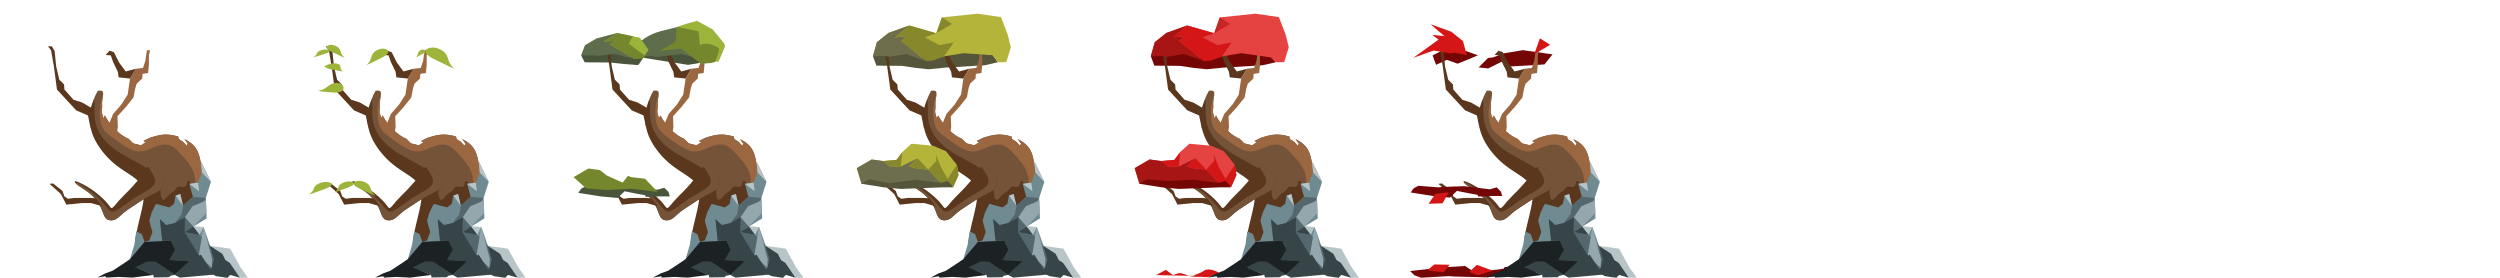 <svg xmlns="http://www.w3.org/2000/svg" width="2250" height="250" viewBox="0 0 2250 250"><path d="M89.768 81.518c-.554.013-1.143.072-1.732.131-1.179 2.122-2.358 4.243-3.418 7.19-1.061 2.946-2.004 6.718-2.122 11.963-.117 5.244.589 11.963 4.243 19.564 3.654 7.602 10.253 16.085 18.03 22.508 7.78 6.423 16.736 10.784 21.567 15.734 4.832 4.95 5.54 10.488 4.243 18.856-1.297 8.367-4.597 19.562-6.247 28.52-1.65 8.956-1.648 15.674 4.186 18.443 5.834 2.769 17.5 1.59 24.807-3.889 7.306-5.48 10.25-15.26 14.847-23.04 4.597-7.778 10.844-13.552 13.26-21.86 2.416-8.308 1.002-19.15-.412-27.46-1.414-8.308-2.828-14.083-8.484-18.857-1.809-1.526-4.055-2.947-6.555-4.166l3.017 4.225-1.06 1.767-3.182-3.535-3.888-2.474-.397-2.182c-3.982-1.273-8.244-1.988-12.273-1.826-4.817.194-9.288 1.625-13.518 2.959l-5.633 2.816 2.121 1.06-4.242 2.829-7.072-1.768-4.09-4.09c-3.694-1.477-7.2-3.933-10.521-6.988-4.36-4.01-8.392-9.05-10.842-14.027l-1.416 2.478-1.414-5.658.414-4.773c-.544-5.294.983-9.762.883-12.078-.088-2.034-1.437-2.41-3.1-2.372z" fill="#755339"/><path d="M84.671 89.351a37.044 37.044 0 00-1.76 4.088c-1.06 2.947-2.003 6.718-2.12 11.963-.118 5.245.588 11.963 4.242 19.565 3.654 7.601 10.252 16.085 18.03 22.507 7.78 6.423 16.736 10.785 21.567 15.735 4.832 4.95 5.54 10.488 4.243 18.855-1.297 8.367-4.597 19.563-6.247 28.52-1.009 5.48-1.392 10.115-.209 13.527 2.6.414 5.264.55 7.989.379 11.536-.728 24.075-6.685 32.293-15.193 1.214-2.465 2.42-4.918 3.767-7.198 1.654-2.798 3.505-5.323 5.33-7.814 2.564-7.446 3.01-14.939 2.51-20.293-.766-8.19-3.713-11.372-5.01-11.195-1.296.176-.942 3.712-2.297 4.89-1.354 1.178-4.42-.002-6.248.352-1.827.353-2.416 2.24-3.535 3.418-1.119 1.178-2.769 1.649-4.478 3.24-1.71 1.591-3.477 4.303-4.95 4.951-1.472.649-2.65-.765-3.064-4.36-.413-3.594-.06-9.37-2.828-14.32-2.769-4.95-8.661-9.074-15.732-13.14-7.072-4.066-15.32-8.073-21.979-12.787-6.659-4.714-11.726-10.135-14.791-15.674-3.065-5.54-4.126-11.195-4.303-16.734-.135-4.24.238-8.415-.42-13.282z" fill="#5a371d"/><path d="M92.842 84.69c-3.45 9.383-3.643 19.523-1.984 25.989 1.774 6.916 5.664 9.627 9.789 12.632 4.125 3.006 8.485 6.304 12.846 8.897 4.36 2.592 8.72 4.48 13.375 4.066 4.654-.413 9.605-3.124 14.142-4.715 4.538-1.59 8.663-2.062 12.375-.529 3.713 1.533 7.012 5.07 10.076 8.428 3.064 3.359 5.892 6.54 8.19 10.31 2.298 3.772 4.065 8.133 4.064 13.377 0 5.245-1.767 11.372-.47 17.854a21.059 21.059 0 001.355 4.318c2.024-3 3.792-6.102 4.832-9.68 2.416-8.307 1.002-19.15-.412-27.458-1.414-8.309-2.828-14.084-8.484-18.858-1.809-1.526-4.055-2.947-6.555-4.166l3.017 4.225-1.06 1.767-3.182-3.535-3.888-2.474-.397-2.182c-3.982-1.273-8.244-1.988-12.273-1.826-4.817.194-9.288 1.625-13.518 2.959l-5.633 2.816 2.121 1.06-4.242 2.829-7.072-1.768-4.09-4.09c-3.694-1.477-7.2-3.933-10.521-6.988-4.36-4.01-8.392-9.05-10.842-14.027l-1.416 2.478-1.414-5.658.414-4.773c-.487-4.746.68-8.815.857-11.278z" fill="#9a6741"/><path d="M339.768 81.518c-.554.013-1.143.072-1.732.131-1.178 2.122-2.357 4.243-3.418 7.19-1.06 2.946-2.003 6.718-2.121 11.963-.118 5.244.588 11.963 4.242 19.564 3.654 7.602 10.253 16.085 18.031 22.508 7.779 6.423 16.735 10.784 21.567 15.734 4.831 4.95 5.539 10.488 4.242 18.856-1.297 8.367-4.596 19.562-6.246 28.52-1.65 8.956-1.649 15.674 4.185 18.443 5.835 2.769 17.501 1.59 24.807-3.889 7.306-5.48 10.251-15.26 14.848-23.04 4.596-7.778 10.843-13.552 13.26-21.86 2.416-8.308 1.002-19.15-.413-27.46-1.414-8.308-2.827-14.083-8.484-18.857-1.808-1.526-4.054-2.947-6.555-4.166L419 129.38l-1.06 1.767-3.182-3.535-3.889-2.474-.396-2.182c-3.983-1.273-8.245-1.988-12.274-1.826-4.817.194-9.287 1.625-13.517 2.959l-5.633 2.816 2.12 1.06-4.241 2.829-7.073-1.768-4.09-4.09c-3.694-1.477-7.2-3.933-10.52-6.988-4.36-4.01-8.393-9.05-10.843-14.027l-1.416 2.478-1.414-5.658.414-4.773c-.543-5.294.983-9.762.883-12.078-.088-2.034-1.437-2.41-3.1-2.372z" fill="#755339"/><path d="M334.672 89.351a37.045 37.045 0 00-1.76 4.088c-1.06 2.947-2.003 6.718-2.121 11.963-.118 5.245.588 11.963 4.242 19.565 3.654 7.601 10.253 16.085 18.031 22.507 7.779 6.423 16.735 10.785 21.567 15.735 4.831 4.95 5.539 10.488 4.242 18.855-1.297 8.367-4.596 19.563-6.246 28.52-1.01 5.48-1.393 10.115-.21 13.527 2.6.414 5.264.55 7.99.379 11.536-.728 24.074-6.685 32.292-15.193 1.215-2.465 2.42-4.918 3.768-7.198 1.654-2.798 3.504-5.323 5.33-7.814 2.564-7.446 3.01-14.939 2.51-20.293-.766-8.19-3.713-11.372-5.01-11.195-1.297.176-.942 3.712-2.297 4.89-1.355 1.178-4.42-.002-6.248.352-1.828.353-2.416 2.24-3.535 3.418-1.12 1.178-2.77 1.649-4.479 3.24-1.709 1.591-3.476 4.303-4.949 4.951-1.473.649-2.651-.765-3.064-4.36-.413-3.594-.06-9.37-2.829-14.32-2.768-4.95-8.66-9.074-15.732-13.14-7.071-4.066-15.32-8.073-21.978-12.787-6.66-4.714-11.727-10.135-14.792-15.674-3.064-5.54-4.125-11.195-4.302-16.734-.136-4.24.238-8.415-.42-13.282z" fill="#5a371d"/><path d="M342.843 84.69c-3.45 9.383-3.643 19.523-1.985 25.989 1.774 6.916 5.665 9.627 9.79 12.632 4.124 3.006 8.484 6.304 12.845 8.897 4.36 2.592 8.72 4.48 13.375 4.066 4.655-.413 9.605-3.124 14.143-4.715 4.537-1.59 8.662-2.062 12.375-.529 3.712 1.533 7.012 5.07 10.076 8.428 3.064 3.359 5.891 6.54 8.19 10.31 2.297 3.772 4.064 8.133 4.064 13.377 0 5.245-1.768 11.372-.471 17.854a21.059 21.059 0 001.356 4.318c2.023-3 3.791-6.102 4.832-9.68 2.416-8.307 1.002-19.15-.413-27.458-1.414-8.309-2.827-14.084-8.484-18.858-1.808-1.526-4.054-2.947-6.555-4.166L419 129.38l-1.06 1.767-3.182-3.535-3.889-2.474-.396-2.182c-3.983-1.273-8.245-1.988-12.274-1.826-4.817.194-9.287 1.625-13.517 2.959l-5.633 2.816 2.12 1.06-4.241 2.829-7.073-1.768-4.09-4.09c-3.694-1.477-7.2-3.933-10.52-6.988-4.36-4.01-8.393-9.05-10.843-14.027l-1.416 2.478-1.414-5.658.414-4.773c-.487-4.746.681-8.815.858-11.278z" fill="#9a6741"/><path d="M589.768 81.518c-.554.013-1.143.072-1.732.131-1.179 2.122-2.357 4.243-3.418 7.19-1.06 2.946-2.004 6.718-2.121 11.963-.118 5.244.588 11.963 4.242 19.564 3.654 7.602 10.253 16.085 18.031 22.508 7.779 6.423 16.735 10.784 21.567 15.734 4.831 4.95 5.538 10.488 4.242 18.856-1.297 8.367-4.596 19.562-6.246 28.52-1.65 8.956-1.649 15.674 4.185 18.443 5.834 2.769 17.5 1.59 24.807-3.889 7.306-5.48 10.251-15.26 14.848-23.04 4.596-7.778 10.843-13.552 13.26-21.86 2.416-8.308 1.001-19.15-.413-27.46-1.414-8.308-2.828-14.083-8.484-18.857-1.809-1.526-4.054-2.947-6.555-4.166L669 129.38l-1.06 1.767-3.182-3.535-3.89-2.474-.396-2.182c-3.982-1.273-8.244-1.988-12.273-1.826-4.817.194-9.287 1.625-13.518 2.959l-5.632 2.816 2.12 1.06-4.242 2.829-7.072-1.768-4.09-4.09c-3.694-1.477-7.2-3.933-10.521-6.988-4.36-4.01-8.392-9.05-10.842-14.027l-1.416 2.478-1.414-5.658.414-4.773c-.543-5.294.983-9.762.883-12.078-.088-2.034-1.437-2.41-3.1-2.372z" fill="#755339"/><path d="M584.672 89.351a37.045 37.045 0 00-1.76 4.088c-1.06 2.947-2.004 6.718-2.121 11.963-.118 5.245.588 11.963 4.242 19.565 3.654 7.601 10.253 16.085 18.031 22.507 7.779 6.423 16.735 10.785 21.567 15.735 4.831 4.95 5.538 10.488 4.242 18.855-1.297 8.367-4.596 19.563-6.246 28.52-1.01 5.48-1.393 10.115-.21 13.527 2.6.414 5.264.55 7.989.379 11.537-.728 24.075-6.685 32.293-15.193 1.215-2.465 2.42-4.918 3.768-7.198 1.653-2.798 3.504-5.323 5.33-7.814 2.564-7.446 3.01-14.939 2.51-20.293-.766-8.19-3.714-11.372-5.01-11.195-1.297.176-.943 3.712-2.297 4.89-1.355 1.178-4.42-.002-6.248.352-1.828.353-2.416 2.24-3.535 3.418-1.12 1.178-2.77 1.649-4.479 3.24-1.71 1.591-3.477 4.303-4.95 4.951-1.472.649-2.65-.765-3.064-4.36-.413-3.594-.059-9.37-2.828-14.32-2.769-4.95-8.661-9.074-15.732-13.14-7.071-4.066-15.32-8.073-21.979-12.787-6.659-4.714-11.726-10.135-14.79-15.674-3.065-5.54-4.127-11.195-4.303-16.734-.136-4.24.238-8.415-.42-13.282z" fill="#5a371d"/><path d="M592.842 84.69c-3.45 9.383-3.642 19.523-1.984 25.989 1.774 6.916 5.664 9.627 9.79 12.632 4.124 3.006 8.484 6.304 12.845 8.897 4.36 2.592 8.72 4.48 13.375 4.066 4.655-.413 9.605-3.124 14.142-4.715 4.538-1.59 8.663-2.062 12.375-.529 3.713 1.533 7.012 5.07 10.077 8.428 3.064 3.359 5.891 6.54 8.19 10.31 2.297 3.772 4.064 8.133 4.064 13.377 0 5.245-1.768 11.372-.471 17.854a21.059 21.059 0 001.355 4.318c2.024-3 3.792-6.102 4.832-9.68 2.417-8.307 1.002-19.15-.412-27.458-1.414-8.309-2.828-14.084-8.484-18.858-1.809-1.526-4.054-2.947-6.555-4.166L669 129.38l-1.06 1.767-3.182-3.535-3.89-2.474-.396-2.182c-3.982-1.273-8.244-1.988-12.273-1.826-4.817.194-9.287 1.625-13.518 2.959l-5.632 2.816 2.12 1.06-4.242 2.829-7.072-1.768-4.09-4.09c-3.694-1.477-7.2-3.933-10.521-6.988-4.36-4.01-8.392-9.05-10.842-14.027l-1.416 2.478-1.414-5.658.414-4.773c-.487-4.746.68-8.815.857-11.278z" fill="#9a6741"/><path d="M839.768 81.518c-.554.013-1.143.072-1.732.131-1.179 2.122-2.357 4.243-3.418 7.19-1.06 2.946-2.004 6.718-2.121 11.963-.118 5.244.588 11.963 4.242 19.564 3.654 7.602 10.253 16.085 18.031 22.508 7.779 6.423 16.735 10.784 21.567 15.734 4.831 4.95 5.538 10.488 4.242 18.856-1.297 8.367-4.596 19.562-6.246 28.52-1.65 8.956-1.649 15.674 4.185 18.443 5.834 2.769 17.5 1.59 24.807-3.889 7.306-5.48 10.251-15.26 14.848-23.04 4.596-7.778 10.843-13.552 13.26-21.86 2.416-8.308 1.001-19.15-.413-27.46-1.414-8.308-2.828-14.083-8.484-18.857-1.809-1.526-4.054-2.947-6.555-4.166L919 129.38l-1.06 1.767-3.182-3.535-3.89-2.474-.396-2.182c-3.982-1.273-8.244-1.988-12.273-1.826-4.817.194-9.287 1.625-13.518 2.959l-5.632 2.816 2.12 1.06-4.242 2.829-7.072-1.768-4.09-4.09c-3.694-1.477-7.2-3.933-10.521-6.988-4.36-4.01-8.392-9.05-10.842-14.027l-1.416 2.478-1.414-5.658.414-4.773c-.543-5.294.983-9.762.883-12.078-.088-2.034-1.437-2.41-3.1-2.372z" fill="#755339"/><path d="M834.672 89.351a37.045 37.045 0 00-1.76 4.088c-1.06 2.947-2.004 6.718-2.121 11.963-.118 5.245.588 11.963 4.242 19.565 3.654 7.601 10.253 16.085 18.031 22.507 7.779 6.423 16.735 10.785 21.567 15.735 4.831 4.95 5.538 10.488 4.242 18.855-1.297 8.367-4.596 19.563-6.246 28.52-1.01 5.48-1.393 10.115-.21 13.527 2.6.414 5.264.55 7.989.379 11.537-.728 24.075-6.685 32.293-15.193 1.215-2.465 2.42-4.918 3.768-7.198 1.653-2.798 3.504-5.323 5.33-7.814 2.564-7.446 3.01-14.939 2.51-20.293-.766-8.19-3.714-11.372-5.01-11.195-1.297.176-.943 3.712-2.297 4.89-1.355 1.178-4.42-.002-6.248.352-1.828.353-2.416 2.24-3.535 3.418-1.12 1.178-2.77 1.649-4.479 3.24-1.71 1.591-3.477 4.303-4.95 4.951-1.472.649-2.65-.765-3.064-4.36-.413-3.594-.059-9.37-2.828-14.32-2.769-4.95-8.661-9.074-15.732-13.14-7.071-4.066-15.32-8.073-21.979-12.787-6.659-4.714-11.726-10.135-14.79-15.674-3.065-5.54-4.127-11.195-4.303-16.734-.136-4.24.238-8.415-.42-13.282z" fill="#5a371d"/><path d="M842.842 84.69c-3.45 9.383-3.642 19.523-1.984 25.989 1.774 6.916 5.664 9.627 9.79 12.632 4.124 3.006 8.484 6.304 12.845 8.897 4.36 2.592 8.72 4.48 13.375 4.066 4.655-.413 9.605-3.124 14.142-4.715 4.538-1.59 8.663-2.062 12.375-.529 3.713 1.533 7.012 5.07 10.077 8.428 3.064 3.359 5.891 6.54 8.19 10.31 2.297 3.772 4.064 8.133 4.064 13.377 0 5.245-1.768 11.372-.471 17.854a21.059 21.059 0 001.355 4.318c2.024-3 3.792-6.102 4.832-9.68 2.417-8.307 1.002-19.15-.412-27.458-1.414-8.309-2.828-14.084-8.484-18.858-1.809-1.526-4.054-2.947-6.555-4.166L919 129.38l-1.06 1.767-3.182-3.535-3.89-2.474-.396-2.182c-3.982-1.273-8.244-1.988-12.273-1.826-4.817.194-9.287 1.625-13.518 2.959l-5.632 2.816 2.12 1.06-4.242 2.829-7.072-1.768-4.09-4.09c-3.694-1.477-7.2-3.933-10.521-6.988-4.36-4.01-8.392-9.05-10.842-14.027l-1.416 2.478-1.414-5.658.414-4.773c-.487-4.746.68-8.815.857-11.278z" fill="#9a6741"/><path d="M1089.768 81.518c-.554.013-1.143.072-1.732.131-1.179 2.122-2.358 4.243-3.418 7.19-1.06 2.946-2.003 6.718-2.121 11.963-.118 5.244.588 11.963 4.242 19.564 3.654 7.602 10.253 16.085 18.031 22.508 7.779 6.423 16.735 10.784 21.567 15.734 4.831 4.95 5.538 10.488 4.242 18.856-1.297 8.367-4.597 19.562-6.246 28.52-1.65 8.956-1.649 15.674 4.185 18.443 5.834 2.769 17.5 1.59 24.807-3.889 7.306-5.48 10.251-15.26 14.848-23.04 4.596-7.778 10.843-13.552 13.26-21.86 2.415-8.308 1.001-19.15-.413-27.46-1.414-8.308-2.828-14.083-8.484-18.857-1.809-1.526-4.054-2.947-6.555-4.166l3.018 4.225-1.06 1.767-3.183-3.535-3.888-2.474-.397-2.182c-3.982-1.273-8.244-1.988-12.273-1.826-4.817.194-9.287 1.625-13.518 2.959l-5.632 2.816 2.12 1.06-4.242 2.829-7.072-1.768-4.09-4.09c-3.694-1.477-7.2-3.933-10.521-6.988-4.36-4.01-8.392-9.05-10.842-14.027l-1.416 2.478-1.414-5.658.414-4.773c-.543-5.294.983-9.762.883-12.078-.088-2.034-1.437-2.41-3.1-2.372z" fill="#755339"/><path d="M1084.672 89.351a37.045 37.045 0 00-1.76 4.088c-1.06 2.947-2.004 6.718-2.121 11.963-.118 5.245.588 11.963 4.242 19.565 3.654 7.601 10.253 16.085 18.031 22.507 7.779 6.423 16.735 10.785 21.567 15.735 4.831 4.95 5.538 10.488 4.242 18.855-1.297 8.367-4.597 19.563-6.246 28.52-1.01 5.48-1.393 10.115-.21 13.527 2.6.414 5.264.55 7.989.379 11.537-.728 24.075-6.685 32.293-15.193 1.215-2.465 2.42-4.918 3.767-7.198 1.654-2.798 3.505-5.323 5.33-7.814 2.565-7.446 3.01-14.939 2.51-20.293-.765-8.19-3.713-11.372-5.01-11.195-1.296.176-.942 3.712-2.296 4.89-1.355 1.178-4.42-.002-6.248.352-1.828.353-2.416 2.24-3.536 3.418-1.119 1.178-2.769 1.649-4.478 3.24-1.71 1.591-3.477 4.303-4.95 4.951-1.472.649-2.65-.765-3.064-4.36-.413-3.594-.059-9.37-2.828-14.32-2.769-4.95-8.661-9.074-15.732-13.14-7.071-4.066-15.32-8.073-21.979-12.787-6.659-4.714-11.726-10.135-14.79-15.674-3.065-5.54-4.127-11.195-4.304-16.734-.135-4.24.239-8.415-.42-13.282z" fill="#5a371d"/><path d="M1092.842 84.69c-3.45 9.383-3.643 19.523-1.984 25.989 1.774 6.916 5.664 9.627 9.79 12.632 4.124 3.006 8.484 6.304 12.845 8.897 4.36 2.592 8.72 4.48 13.375 4.066 4.655-.413 9.605-3.124 14.142-4.715 4.538-1.59 8.663-2.062 12.375-.529 3.713 1.533 7.012 5.07 10.077 8.428 3.064 3.359 5.891 6.54 8.19 10.31 2.297 3.772 4.064 8.133 4.063 13.377 0 5.245-1.767 11.372-.47 17.854a21.054 21.054 0 001.355 4.318c2.024-3 3.792-6.102 4.832-9.68 2.416-8.307 1.002-19.15-.412-27.458-1.414-8.309-2.828-14.084-8.484-18.858-1.809-1.526-4.054-2.947-6.555-4.166l3.018 4.225-1.06 1.767-3.183-3.535-3.888-2.474-.397-2.182c-3.982-1.273-8.244-1.988-12.273-1.826-4.817.194-9.287 1.625-13.518 2.959l-5.633 2.816 2.122 1.06-4.243 2.829-7.072-1.768-4.09-4.09c-3.694-1.477-7.2-3.933-10.521-6.988-4.36-4.01-8.392-9.05-10.842-14.027l-1.416 2.478-1.414-5.658.414-4.773c-.487-4.746.68-8.815.857-11.278z" fill="#9a6741"/><path d="M1339.768 81.518c-.554.013-1.143.072-1.732.131-1.179 2.122-2.358 4.243-3.418 7.19-1.06 2.946-2.003 6.718-2.121 11.963-.118 5.244.588 11.963 4.242 19.564 3.654 7.602 10.253 16.085 18.031 22.508 7.779 6.423 16.735 10.784 21.567 15.734 4.831 4.95 5.538 10.488 4.242 18.856-1.297 8.367-4.597 19.562-6.246 28.52-1.65 8.956-1.649 15.674 4.185 18.443 5.834 2.769 17.5 1.59 24.807-3.889 7.306-5.48 10.251-15.26 14.848-23.04 4.596-7.778 10.843-13.552 13.26-21.86 2.415-8.308 1.001-19.15-.413-27.46-1.414-8.308-2.828-14.083-8.484-18.857-1.809-1.526-4.054-2.947-6.555-4.166l3.018 4.225-1.06 1.767-3.183-3.535-3.888-2.474-.397-2.182c-3.982-1.273-8.244-1.988-12.273-1.826-4.817.194-9.287 1.625-13.518 2.959l-5.632 2.816 2.12 1.06-4.242 2.829-7.072-1.768-4.09-4.09c-3.694-1.477-7.2-3.933-10.521-6.988-4.36-4.01-8.392-9.05-10.842-14.027l-1.416 2.478-1.414-5.658.414-4.773c-.543-5.294.983-9.762.883-12.078-.088-2.034-1.437-2.41-3.1-2.372z" fill="#755339"/><path d="M1334.672 89.351a37.045 37.045 0 00-1.76 4.088c-1.06 2.947-2.004 6.718-2.121 11.963-.118 5.245.588 11.963 4.242 19.565 3.654 7.601 10.253 16.085 18.031 22.507 7.779 6.423 16.735 10.785 21.567 15.735 4.831 4.95 5.538 10.488 4.242 18.855-1.297 8.367-4.597 19.563-6.246 28.52-1.01 5.48-1.393 10.115-.21 13.527 2.6.414 5.264.55 7.989.379 11.537-.728 24.075-6.685 32.293-15.193 1.215-2.465 2.42-4.918 3.767-7.198 1.654-2.798 3.505-5.323 5.33-7.814 2.565-7.446 3.01-14.939 2.51-20.293-.765-8.19-3.713-11.372-5.01-11.195-1.296.176-.942 3.712-2.296 4.89-1.355 1.178-4.42-.002-6.248.352-1.828.353-2.416 2.24-3.536 3.418-1.119 1.178-2.769 1.649-4.478 3.24-1.71 1.591-3.477 4.303-4.95 4.951-1.472.649-2.65-.765-3.064-4.36-.413-3.594-.059-9.37-2.828-14.32-2.769-4.95-8.661-9.074-15.732-13.14-7.071-4.066-15.32-8.073-21.979-12.787-6.659-4.714-11.726-10.135-14.79-15.674-3.065-5.54-4.127-11.195-4.304-16.734-.135-4.24.239-8.415-.42-13.282z" fill="#5a371d"/><path d="M1342.842 84.69c-3.45 9.383-3.643 19.523-1.984 25.989 1.774 6.916 5.664 9.627 9.79 12.632 4.124 3.006 8.484 6.304 12.845 8.897 4.36 2.592 8.72 4.48 13.375 4.066 4.655-.413 9.605-3.124 14.142-4.715 4.538-1.59 8.663-2.062 12.375-.529 3.713 1.533 7.012 5.07 10.077 8.428 3.064 3.359 5.891 6.54 8.19 10.31 2.297 3.772 4.064 8.133 4.063 13.377 0 5.245-1.767 11.372-.47 17.854a21.054 21.054 0 001.355 4.318c2.024-3 3.792-6.102 4.832-9.68 2.416-8.307 1.002-19.15-.412-27.458-1.414-8.309-2.828-14.084-8.484-18.858-1.809-1.526-4.054-2.947-6.555-4.166l3.018 4.225-1.06 1.767-3.183-3.535-3.888-2.474-.397-2.182c-3.982-1.273-8.244-1.988-12.273-1.826-4.817.194-9.287 1.625-13.518 2.959l-5.633 2.816 2.122 1.06-4.243 2.829-7.072-1.768-4.09-4.09c-3.694-1.477-7.2-3.933-10.521-6.988-4.36-4.01-8.392-9.05-10.842-14.027l-1.416 2.478-1.414-5.658.414-4.773c-.487-4.746.68-8.815.857-11.278z" fill="#9a6741"/><g><path d="M128.715 156.008c-1.381 2.585-3.427 4.906-5.525 7.333-2.097 2.427-4.246 4.96-7.11 7.914-2.865 2.954-6.446 6.33-9.208 9.443-2.763 3.113-4.707 5.962-5.985 6.437-1.279.475-1.893-1.424-4.655-4.642-2.762-3.219-7.673-7.756-13.146-11.554-5.474-3.799-11.51-6.859-14.17-7.65-2.66-.791-1.945.686-.358 2.163 1.586 1.477 4.041 2.954 6.599 4.643 2.558 1.688 5.218 3.587 7.622 5.856 2.404 2.269 4.552 4.906 6.138 7.439 1.586 2.532 2.609 4.959 3.53 7.439.92 2.48 1.739 5.012 3.632 6.383 1.893 1.37 4.86 1.582 7.52.369 2.659-1.214 5.012-3.852 7.723-6.12 2.712-2.27 5.781-4.168 9.618-6.7 3.836-2.533 8.44-5.698 13.351-8.284 4.911-2.585 10.129-4.59 12.329-8.018 2.199-3.429 1.38-8.282-1.637-11.976-3.018-3.693-8.236-6.225-11.203-6.067-2.968.158-3.684 3.007-5.065 5.592z" fill="#5a371d"/><path d="M133.853 150.304c-.127.007-.245.025-.363.041 1.767 2.777 4.22 6.174 5.412 9.152 1.296 3.241 1.06 5.95-1.827 8.66s-8.427 5.421-13.376 8.426c-4.95 3.006-9.31 6.306-12.905 8.899-3.594 2.593-6.422 4.477-8.543 4.89-2.12.413-3.535-.647-5.892-3.298-2.357-2.652-5.657-6.894-9.428-10.43-3.771-3.536-8.014-6.365-11.785-8.899-3.167-2.127-5.995-4.036-7.416-3.376.24.307.542.637.9.97 1.586 1.477 4.042 2.955 6.6 4.643 2.558 1.688 5.219 3.587 7.623 5.855 2.404 2.269 4.55 4.907 6.137 7.44 1.585 2.532 2.608 4.96 3.529 7.44.92 2.479 1.74 5.01 3.633 6.382 1.893 1.371 4.86 1.583 7.52.37 2.659-1.214 5.012-3.853 7.724-6.122 2.711-2.269 5.78-4.167 9.617-6.7 3.837-2.532 8.44-5.697 13.352-8.282 4.91-2.586 10.128-4.591 12.328-8.02 2.2-3.429 1.38-8.281-1.637-11.975-3.018-3.693-8.236-6.224-11.203-6.066z" fill="#755339"/><path d="M91.924 185.595l-9.9-2.829h-8.131l-14.142 1.415-4.95-9.546-10.253-9.193 3.182-.353 8.485 6.717 1.768 4.95 3.182 2.121 5.657-.707h15.202l4.597.354zM81.67 115.945l-2.474-12.021-10.607-4.596-17.324-18.739-2.828-21.213-2.475-14.142-2.828-3.536h3.535l2.475 4.243 1.414 13.789 2.829 12.02 4.242 4.243.354 4.596 8.131 9.193 7.779 2.475 8.485 4.95z" fill="#5a371d"/><path d="M97.58 112.763l4.243-10.253 7.425-8.486 5.657-8.838 2.121-14.496 5.303-8.839 6.364-.707 2.122-6.364 1.414-9.546h2.828l-1.06 4.596v8.839l-.707 7.071-4.95.707-.354 4.243-4.95 4.596-1.414 4.596-1.414 7.778-7.07 8.84-7.426 8.131.354 9.546-1.06 7.071-7.425-6.364v.354z" fill="#9a6741"/><path d="M117.026 70.69l5.303-8.839-9.192 2.475-6.01-8.132-4.597-9.192-3.889-1.414-3.535 3.889 4.596.353 2.121 6.01 4.243 8.84.707 4.95zM378.715 156.008c-1.38 2.585-3.427 4.906-5.524 7.333-2.098 2.427-4.246 4.96-7.11 7.914-2.866 2.954-6.446 6.33-9.209 9.443-2.762 3.113-4.706 5.962-5.985 6.437-1.278.475-1.892-1.424-4.654-4.642-2.762-3.219-7.673-7.756-13.147-11.554-5.473-3.799-11.51-6.859-14.17-7.65-2.66-.791-1.944.686-.358 2.163 1.586 1.477 4.042 2.954 6.6 4.643 2.557 1.688 5.217 3.587 7.621 5.856 2.404 2.269 4.553 4.906 6.139 7.439 1.585 2.532 2.608 4.959 3.529 7.439.92 2.48 1.74 5.012 3.632 6.383 1.893 1.37 4.86 1.582 7.52.369 2.66-1.214 5.012-3.852 7.724-6.12 2.711-2.27 5.78-4.168 9.617-6.7 3.837-2.533 8.44-5.698 13.352-8.284 4.91-2.585 10.128-4.59 12.328-8.018 2.2-3.429 1.381-8.282-1.637-11.976-3.017-3.693-8.235-6.225-11.203-6.067-2.967.158-3.684 3.007-5.065 5.592z" fill="#5a371d"/><path d="M383.853 150.304c-.127.007-.244.025-.363.041 1.767 2.777 4.221 6.174 5.412 9.152 1.296 3.241 1.061 5.95-1.826 8.66s-8.427 5.421-13.377 8.426c-4.95 3.006-9.31 6.306-12.904 8.899-3.595 2.593-6.422 4.477-8.543 4.89-2.121.413-3.536-.647-5.893-3.298-2.357-2.652-5.656-6.894-9.428-10.43-3.77-3.536-8.013-6.365-11.785-8.899-3.166-2.127-5.995-4.036-7.416-3.376.24.307.543.637.9.97 1.587 1.477 4.043 2.955 6.6 4.643 2.558 1.688 5.22 3.587 7.623 5.855 2.405 2.269 4.551 4.907 6.137 7.44 1.586 2.532 2.609 4.96 3.53 7.44.92 2.479 1.74 5.01 3.632 6.382 1.893 1.371 4.86 1.583 7.52.37 2.66-1.214 5.013-3.853 7.724-6.122 2.712-2.269 5.78-4.167 9.617-6.7 3.837-2.532 8.441-5.697 13.352-8.282 4.911-2.586 10.129-4.591 12.328-8.02 2.2-3.429 1.381-8.281-1.637-11.975-3.017-3.693-8.235-6.224-11.203-6.066z" fill="#755339"/><path d="M341.924 185.595l-9.9-2.829h-8.13l-14.143 1.415-4.95-9.546-10.253-9.193 3.182-.353 8.485 6.717 1.768 4.95 3.182 2.121 5.657-.707h15.203l4.596.354zM331.671 115.945l-2.475-12.021-10.606-4.596-17.324-18.739-2.829-21.213-2.475-14.142-2.828-3.536h3.536l2.474 4.243 1.415 13.789 2.828 12.02 4.243 4.243.353 4.596 8.132 9.193 7.778 2.475 8.485 4.95z" fill="#5a371d"/><path d="M347.581 112.763l4.243-10.253 7.424-8.486 5.657-8.838 2.122-14.496 5.303-8.839 6.364-.707 2.121-6.364 1.414-9.546h2.829l-1.06 4.596v8.839l-.708 7.071-4.95.707-.353 4.243-4.95 4.596-1.414 4.596-1.414 7.778-7.071 8.84-7.425 8.131.354 9.546-1.061 7.071-7.425-6.364v.354z" fill="#9a6741"/><path d="M367.027 70.69l5.303-8.839-9.192 2.475-6.01-8.132-4.597-9.192-3.89-1.414-3.535 3.889 4.597.353 2.12 6.01 4.244 8.84.707 4.95zM628.715 156.008c-1.381 2.585-3.427 4.906-5.525 7.333-2.097 2.427-4.245 4.96-7.11 7.914-2.865 2.954-6.446 6.33-9.208 9.443-2.762 3.113-4.706 5.962-5.985 6.437-1.279.475-1.892-1.424-4.655-4.642-2.762-3.219-7.672-7.756-13.146-11.554-5.474-3.799-11.51-6.859-14.17-7.65-2.66-.791-1.944.686-.358 2.163 1.586 1.477 4.041 2.954 6.599 4.643 2.558 1.688 5.218 3.587 7.622 5.856 2.404 2.269 4.553 4.906 6.138 7.439 1.586 2.532 2.609 4.959 3.53 7.439.92 2.48 1.739 5.012 3.632 6.383 1.893 1.37 4.86 1.582 7.52.369 2.66-1.214 5.012-3.852 7.724-6.12 2.711-2.27 5.78-4.168 9.617-6.7 3.837-2.533 8.44-5.698 13.352-8.284 4.91-2.585 10.128-4.59 12.328-8.018 2.2-3.429 1.38-8.282-1.637-11.976-3.018-3.693-8.235-6.225-11.203-6.067-2.968.158-3.684 3.007-5.065 5.592z" fill="#5a371d"/><path d="M633.853 150.304c-.127.007-.244.025-.363.041 1.767 2.777 4.22 6.174 5.412 9.152 1.296 3.241 1.06 5.95-1.826 8.66-2.887 2.71-8.427 5.421-13.377 8.426-4.95 3.006-9.31 6.306-12.905 8.899-3.594 2.593-6.422 4.477-8.542 4.89-2.121.413-3.536-.647-5.893-3.298-2.357-2.652-5.657-6.894-9.428-10.43-3.77-3.536-8.014-6.365-11.785-8.899-3.166-2.127-5.995-4.036-7.416-3.376.24.307.543.637.9.97 1.587 1.477 4.042 2.955 6.6 4.643 2.558 1.688 5.219 3.587 7.623 5.855 2.404 2.269 4.551 4.907 6.137 7.44 1.585 2.532 2.608 4.96 3.53 7.44.92 2.479 1.739 5.01 3.632 6.382 1.893 1.371 4.86 1.583 7.52.37 2.659-1.214 5.013-3.853 7.724-6.122 2.711-2.269 5.78-4.167 9.617-6.7 3.837-2.532 8.44-5.697 13.352-8.282 4.91-2.586 10.128-4.591 12.328-8.02 2.2-3.429 1.381-8.281-1.637-11.975-3.018-3.693-8.235-6.224-11.203-6.066z" fill="#755339"/><path d="M591.924 185.595l-9.9-2.829h-8.131l-14.142 1.415-4.95-9.546-10.253-9.193 3.182-.353 8.485 6.717 1.768 4.95 3.182 2.121 5.657-.707h15.203l4.596.354zM878.715 156.008c-1.381 2.585-3.427 4.906-5.525 7.333-2.097 2.427-4.245 4.96-7.11 7.914-2.865 2.954-6.446 6.33-9.208 9.443-2.762 3.113-4.706 5.962-5.985 6.437-1.279.475-1.892-1.424-4.655-4.642-2.762-3.219-7.672-7.756-13.146-11.554-5.474-3.799-11.51-6.859-14.17-7.65-2.66-.791-1.944.686-.358 2.163 1.586 1.477 4.041 2.954 6.599 4.643 2.558 1.688 5.218 3.587 7.622 5.856 2.404 2.269 4.553 4.906 6.138 7.439 1.586 2.532 2.609 4.959 3.53 7.439.92 2.48 1.739 5.012 3.632 6.383 1.893 1.37 4.86 1.582 7.52.369 2.66-1.214 5.012-3.852 7.724-6.12 2.711-2.27 5.78-4.168 9.617-6.7 3.837-2.533 8.44-5.698 13.352-8.284 4.91-2.585 10.128-4.59 12.328-8.018 2.2-3.429 1.38-8.282-1.637-11.976-3.018-3.693-8.235-6.225-11.203-6.067-2.968.158-3.684 3.007-5.065 5.592z" fill="#5a371d"/><path d="M883.853 150.304c-.127.007-.244.025-.363.041 1.767 2.777 4.22 6.174 5.412 9.152 1.296 3.241 1.06 5.95-1.826 8.66-2.887 2.71-8.427 5.421-13.377 8.426-4.95 3.006-9.31 6.306-12.905 8.899-3.594 2.593-6.422 4.477-8.542 4.89-2.121.413-3.536-.647-5.893-3.298-2.357-2.652-5.657-6.894-9.428-10.43-3.77-3.536-8.014-6.365-11.785-8.899-3.166-2.127-5.995-4.036-7.416-3.376.24.307.543.637.9.97 1.587 1.477 4.042 2.955 6.6 4.643 2.558 1.688 5.219 3.587 7.623 5.855 2.404 2.269 4.551 4.907 6.137 7.44 1.585 2.532 2.608 4.96 3.53 7.44.92 2.479 1.739 5.01 3.632 6.382 1.893 1.371 4.86 1.583 7.52.37 2.659-1.214 5.013-3.853 7.724-6.122 2.711-2.269 5.78-4.167 9.617-6.7 3.837-2.532 8.44-5.697 13.352-8.282 4.91-2.586 10.128-4.591 12.328-8.02 2.2-3.429 1.381-8.281-1.637-11.975-3.018-3.693-8.235-6.224-11.203-6.066z" fill="#755339"/><path d="M841.924 185.595l-9.9-2.829h-8.131l-14.142 1.415-4.95-9.546-10.253-9.193 3.182-.353 8.485 6.717 1.768 4.95 3.182 2.121 5.657-.707h15.203l4.596.354zM1128.715 156.008c-1.381 2.585-3.427 4.906-5.525 7.333-2.097 2.427-4.245 4.96-7.11 7.914-2.865 2.954-6.446 6.33-9.208 9.443-2.763 3.113-4.706 5.962-5.985 6.437-1.279.475-1.892-1.424-4.655-4.642-2.762-3.219-7.672-7.756-13.146-11.554-5.474-3.799-11.51-6.859-14.17-7.65-2.66-.791-1.944.686-.358 2.163 1.586 1.477 4.041 2.954 6.6 4.643 2.557 1.688 5.217 3.587 7.621 5.856 2.404 2.269 4.553 4.906 6.138 7.439 1.586 2.532 2.609 4.959 3.53 7.439.92 2.48 1.739 5.012 3.632 6.383 1.893 1.37 4.86 1.582 7.52.369 2.66-1.214 5.012-3.852 7.724-6.12 2.711-2.27 5.78-4.168 9.617-6.7 3.837-2.533 8.44-5.698 13.352-8.284 4.91-2.585 10.128-4.59 12.328-8.018 2.2-3.429 1.38-8.282-1.637-11.976-3.018-3.693-8.235-6.225-11.203-6.067-2.967.158-3.684 3.007-5.065 5.592z" fill="#5a371d"/><path d="M1133.853 150.304c-.127.007-.244.025-.363.041 1.767 2.777 4.22 6.174 5.412 9.152 1.296 3.241 1.06 5.95-1.826 8.66-2.887 2.71-8.427 5.421-13.377 8.426-4.95 3.006-9.31 6.306-12.904 8.899-3.595 2.593-6.423 4.477-8.543 4.89-2.121.413-3.536-.647-5.893-3.298-2.357-2.652-5.657-6.894-9.428-10.43-3.77-3.536-8.014-6.365-11.785-8.899-3.166-2.127-5.995-4.036-7.416-3.376.24.307.543.637.9.97 1.587 1.477 4.042 2.955 6.6 4.643 2.558 1.688 5.219 3.587 7.623 5.855 2.404 2.269 4.551 4.907 6.137 7.44 1.586 2.532 2.608 4.96 3.53 7.44.92 2.479 1.739 5.01 3.632 6.382 1.893 1.371 4.86 1.583 7.52.37 2.659-1.214 5.013-3.853 7.724-6.122 2.712-2.269 5.78-4.167 9.617-6.7 3.837-2.532 8.44-5.697 13.352-8.282 4.91-2.586 10.128-4.591 12.328-8.02 2.2-3.429 1.381-8.281-1.637-11.975-3.017-3.693-8.235-6.224-11.203-6.066z" fill="#755339"/><path d="M1091.924 185.595l-9.9-2.829h-8.131l-14.142 1.415-4.95-9.546-10.253-9.193 3.182-.353 8.485 6.717 1.768 4.95 3.182 2.121 5.657-.707h15.203l4.596.354zM1378.715 156.008c-1.381 2.585-3.427 4.906-5.525 7.333-2.097 2.427-4.245 4.96-7.11 7.914-2.865 2.954-6.446 6.33-9.208 9.443-2.763 3.113-4.706 5.962-5.985 6.437-1.279.475-1.892-1.424-4.655-4.642-2.762-3.219-7.672-7.756-13.146-11.554-5.474-3.799-11.51-6.859-14.17-7.65-2.66-.791-1.944.686-.358 2.163 1.586 1.477 4.041 2.954 6.6 4.643 2.557 1.688 5.217 3.587 7.621 5.856 2.404 2.269 4.553 4.906 6.138 7.439 1.586 2.532 2.609 4.959 3.53 7.439.92 2.48 1.739 5.012 3.632 6.383 1.893 1.37 4.86 1.582 7.52.369 2.66-1.214 5.012-3.852 7.724-6.12 2.711-2.27 5.78-4.168 9.617-6.7 3.837-2.533 8.44-5.698 13.352-8.284 4.91-2.585 10.128-4.59 12.328-8.018 2.2-3.429 1.38-8.282-1.637-11.976-3.018-3.693-8.235-6.225-11.203-6.067-2.967.158-3.684 3.007-5.065 5.592z" fill="#5a371d"/><path d="M1383.853 150.304c-.127.007-.244.025-.363.041 1.767 2.777 4.22 6.174 5.412 9.152 1.296 3.241 1.06 5.95-1.826 8.66-2.887 2.71-8.427 5.421-13.377 8.426-4.95 3.006-9.31 6.306-12.904 8.899-3.595 2.593-6.423 4.477-8.543 4.89-2.121.413-3.536-.647-5.893-3.298-2.357-2.652-5.657-6.894-9.428-10.43-3.77-3.536-8.014-6.365-11.785-8.899-3.166-2.127-5.995-4.036-7.416-3.376.24.307.543.637.9.97 1.587 1.477 4.042 2.955 6.6 4.643 2.558 1.688 5.219 3.587 7.623 5.855 2.404 2.269 4.551 4.907 6.137 7.44 1.586 2.532 2.608 4.96 3.53 7.44.92 2.479 1.739 5.01 3.632 6.382 1.893 1.371 4.86 1.583 7.52.37 2.659-1.214 5.013-3.853 7.724-6.122 2.712-2.269 5.78-4.167 9.617-6.7 3.837-2.532 8.44-5.697 13.352-8.282 4.91-2.586 10.128-4.591 12.328-8.02 2.2-3.429 1.381-8.281-1.637-11.975-3.017-3.693-8.235-6.224-11.203-6.066z" fill="#755339"/><path d="M1341.924 185.595l-9.9-2.829h-8.131l-14.142 1.415-4.95-9.546-10.253-9.193 3.182-.353 8.485 6.717 1.768 4.95 3.182 2.121 5.657-.707h15.203l4.596.354z" fill="#5a371d"/></g><g><path d="M811.59 59.275l-22.801-.18-3.168-8.514 8.235-4.166 21.536.18 18.368 6.522 6.334-.725 9.502-3.622 17.418-2.899 26.603 3.804 4.434 6.34-11.718 2.717-36.104 2.173-14.568 1.45-11.718-1.268z" fill="#55553b"/><path d="M867.027 70.69l5.303-8.839-9.192 2.475-6.01-8.132-4.597-9.192-3.89-1.414-3.535 3.889 4.597.353 2.12 6.01 4.244 8.84.707 4.95z" fill="#5a371d"/><path d="M847.581 112.763l4.243-10.253 7.424-8.486 5.657-8.838 2.122-14.496 5.303-8.839 6.364-.707 2.121-6.364 1.414-9.546h2.829l-1.06 4.596v8.84l-.708 7.07-4.95.707-.353 4.243-4.95 4.596-1.414 4.596-1.414 7.778-7.071 8.84-7.425 8.131.354 9.546-1.061 7.071-7.425-6.364v.354z" fill="#9a6741"/><path d="M785.621 50.58l3.484-12.537 10.451-8.387 18.686-6.71 24.386 6.99 5.067-14.259 31.987-3.355 21.22 3.076 6.017 15.656 2.85 11.462-4.117 13.42-7.6.079-4.435-6.34-26.603-1.804-17.418 2.899-9.502 1.622-6.334.725-18.368-6.521-21.536-.181z" fill="#b4b43a"/><path d="M856.88 21.548l-14.252 8.388 5.067-14.259z" fill="#87872c"/><path d="M831.671 115.945l-2.475-12.021-10.606-4.596-17.324-18.739-2.829-21.213-2.475-14.142-2.828-3.536h3.536l2.474 4.243 1.415 13.789 2.828 12.02 4.243 4.243.353 4.596 8.132 9.193 7.778 2.475 8.485 4.95z" fill="#5a371d"/><path d="M818.242 22.946l-12.487 10.62 10.96-1.06-5.656 4.243 22.701 18.368-18.368-6.521-15.294 2.527-3.182-.707-11.295.165 3.484-12.538 10.451-8.387z" fill="#6e6e4d"/><path d="M818.242 22.946l24.386 6.99-10.356 3.63 13.081 7.072 13.082-2.475-8.84 12.607-9.5 3.622-6.335.725-22.701-18.368 5.656-4.243-10.96 1.06z" fill="#87872c"/><path d="M1061.713 59.275l-22.802-.18-3.168-8.514 8.235-4.166 21.536.18 18.368 6.522 6.335-.725 9.5-3.622 17.42-2.899 26.602 3.804 4.434 6.34-11.718 2.717-36.104 2.173-14.568 1.45-11.718-1.268z" fill="#750606"/><path d="M1117.027 70.69l5.303-8.839-9.192 2.475-6.01-8.132-4.597-9.192-3.89-1.414-3.535 3.889 4.597.353 2.12 6.01 4.244 8.84.707 4.95z" fill="#5a371d"/><path d="M1097.581 112.763l4.243-10.253 7.425-8.486 5.656-8.838 2.122-14.496 5.303-8.839 6.364-.707 2.121-6.364 1.415-9.546h2.828l-1.06 4.596v8.84l-.708 7.07-4.95.707-.353 4.243-4.95 4.596-1.414 4.596-1.414 7.778-7.071 8.84-7.425 8.131.354 9.546-1.061 7.071-7.425-6.364v.354z" fill="#9a6741"/><path d="M1035.744 50.58l3.483-12.537 10.451-8.387 18.686-6.71 24.386 6.99 5.067-14.259 31.987-3.355 21.22 3.076 6.017 15.656 2.85 11.462-4.117 13.42-7.6.079-4.435-4.34-26.603-3.804-17.418 2.899-9.501 1.622-6.335.725-18.368-6.521-21.536-.181z" fill="#e54242"/><path d="M1107.002 21.548l-14.252 8.388 5.067-14.259z" fill="#c72424"/><path d="M1081.671 115.945l-2.475-12.021-10.606-4.596-17.324-18.739-2.829-21.213-2.475-14.142-2.828-3.536h3.535l2.475 4.243 1.415 13.789 2.828 12.02 4.243 4.243.353 4.596 8.132 9.193 7.778 2.475 8.485 4.95z" fill="#5a371d"/><path d="M1068.364 22.946l-12.487 10.62 10.96-1.06-5.656 4.243 22.701 18.368-18.368-6.521-15.294 2.527-3.182-.707-11.294.165 3.483-12.538 10.452-8.387z" fill="#a81515"/><path d="M1068.364 22.946l24.386 6.99-10.356 3.63 13.081 7.072 13.082-2.475-8.84 12.607-9.5 3.622-6.335.725-22.701-18.368 5.656-4.243-10.96 1.06z" fill="#d51616"/><path d="M1370.691 45.121l-17.418 2.899-9.502 3.623-4.533.52-8.496 8.51 8.596.93 12.7-6.314 1.946 4.861 36.026-2.168 7.285-9.056zm-73.158.543l-8.234 4.166 3.166 8.514 9.724-4.469 9.662 3.436c6.03-2.25 13.286-5.354 18.262-7.543l-11.045-3.922z" fill="#750606"/><path d="M1347.581 112.763l4.243-10.253 7.425-8.486 5.656-8.838 2.122-14.496 5.303-8.839 6.364-.707 2.121-6.364 1.415-9.546h2.828l-1.06 4.596v8.84l-.708 7.07-4.95.707-.353 4.243-4.95 4.596-1.414 4.596-1.414 7.778-7.071 8.84-7.425 8.131.354 9.546-1.061 7.071-7.425-6.364v.354z" fill="#9a6741"/><path d="M1395.102 40.328l-14.251 8.387 5.067-14.258z" fill="#d51616"/><path d="M1331.671 115.945l-2.475-12.021-10.606-4.596-17.324-18.739-2.829-21.213-2.475-14.142-2.828-3.536h3.535l2.475 4.243 1.415 13.789 2.828 12.02 4.243 4.243.353 4.596 8.132 9.193 7.778 2.475 8.485 4.95z" fill="#5a371d"/><path d="M1287.5 21.851l12.488 10.62-10.96-1.06 5.656 4.243-22.702 16.368 18.37-6.521 15.293 2.527 3.182-.707 11.294 2.165-3.483-12.538-10.452-8.387z" fill="#d51616"/><path d="M527.487 167.564l-4.242 2.12-2.828 3.89 20.152 3.181 15.202 1.414 6.365-6.01 10.607 2.121 7.778 1.414.752 1.504 11.62-.443h9.901l-1.06-3.889-3.89-3.888-6.011 1.767-23.133-2.842-20 .721-3.181.354zM591.785 45.043c-7.97-.07-13.25 1.795-19.643 5.905l47.128 7.439 16.669-2.819-6.308-6.577z" fill="#48553b"/><path d="M627.403 18.776c-29.077 7.276-28.422 11.346-48.368 29.89l12.75-1.548 37.846 1.873 6.308 6.577 10.814-.081 5.857-13.923-.82-2.403-10.167-12.49z" fill="#9cb43a"/><path d="M617.027 70.69l5.303-8.839-9.192 2.475-6.01-8.132-4.597-9.192-3.89-1.414-3.535 3.889 4.597.353 2.12 6.01 4.244 8.84.707 4.95z" fill="#5a371d"/><path d="M608.368 24.648l4.012 4.738 2.653 2.49c-2.523 15.547 10.763 15.808 24.248 23.458L613.15 48.57l-21.756 2.622-4.527-.734-16.068.171 4.956-13.007c12.363-9.33 17.945-9.132 32.613-12.973z" fill="#5e6e4d"/><path d="M597.581 112.763l4.243-10.253 7.424-8.486 5.657-8.838 2.122-14.496 5.303-8.839 6.364-.707 2.121-6.364 1.414-9.546h2.829l-1.06 4.596v8.84l-.708 7.07-4.95.707-.353 4.243-4.95 4.596-1.414 4.596-1.414 7.778-7.071 8.84-7.425 8.131.354 9.546-1.061 7.071-7.425-6.364v.354z" fill="#9a6741"/><path d="M608.91 24.072l-.901 13.729-14.89 8.153 19.546-2.32 18.32 13.813 9.01-.752 3.637-1.01c.293-1.691 4.972-11.107 3.041-12.465-9.605-6.759-16.734-2.622-16.734-2.622l-1.247-12.392z" fill="#75872c"/><path d="M531.289 46.862l-8.234 3.038 3.168 6.208 22.802.132 12.352 1.322 11.717.924 1.549-.112 5.228-7.806-2.344.653-6.334.528-18.367-4.756z" fill="#48553b"/><path d="M555.676 29.747l-18.686 4.892-10.451 6.117-3.484 9.144 8.234-3.038 21.537.131 18.367 4.756 6.334-.528 2.082-.26 4.08-6.09-7.761-10.892z" fill="#9cb43a"/><path d="M581.671 115.945l-2.475-12.021-10.606-4.596-17.324-18.739-2.829-21.213-2.475-14.142-2.828-3.536h3.536l2.474 4.243 1.415 13.789 2.828 12.02 4.243 4.243.353 4.596 8.132 9.193 7.778 2.475 8.485 4.95z" fill="#5a371d"/><path d="M555.676 29.746l-12.487 7.746 10.96-.774-5.657 3.094 22.702 13.396-18.369-4.756-15.293 1.843-3.182-.516-11.295.12 3.484-9.143 10.451-6.116z" fill="#5e6e4d"/><path d="M555.676 29.747l-12.487 7.744 10.96-.773-5.657 3.095 22.701 13.395 6.334-.529 2.557-.71c.206-1.19-.196-2.316-1.553-3.271a282.262 282.262 0 01-12.672-9.505l3.723-6.54z" fill="#75872c"/><path d="M1040.521 247.59l8.682-4.712 6.514 4.681 5.353-1.818s3.258.094 8.422 2.262c5.165 2.168 13.762.498 13.762.498z" fill="#d51616"/><path d="M1073.751 247.927s7.367 1.53 12.69 1.53c5.325 0 10.386-4.277 10.386-4.277s-8.64-4.613-12.97-1.683c-4.33 2.93-10.106 4.43-10.106 4.43z" fill="#d51616"/><path d="M1367.027 70.69l5.303-8.839-9.192 2.475-6.01-8.132-4.597-9.192-3.89-1.414-3.535 3.889 4.597.353 2.12 6.01 4.244 8.84.707 4.95z" fill="#5a371d"/></g><g><path d="M293.94 42.052c.404-1.045 2.393-1.886 4.692-1.7 2.3.187 4.909 1.4 6.318 2.9 1.41 1.498 1.618 3.28 2.239 4.786.62 1.505 1.653 2.736 2.46 3.424.806.69 1.386.837.995.677-.39-.16-1.752-.628-3.379-1.35-1.626-.721-3.519-1.696-5.457-2.604-1.94-.908-3.925-1.75-5.508-2.794-1.582-1.045-2.763-2.294-2.36-3.339zM308.79 80.943c.895-1.494.465-3.798-1.335-5.102-1.8-1.304-4.97-1.607-7.63-.781-2.658.826-4.806 2.78-6.928 4.138-2.122 1.357-4.22 2.117-5.551 2.392-1.332.275-1.9.064-1.45.135.45.071 1.918.423 3.855.653 1.936.23 4.341.338 6.703.556 2.362.218 4.681.545 6.95.367 2.27-.18 4.49-.864 5.386-2.358zM293.02 59.077c1.224-.55 3.67-1.65 6.18-1.972 2.51-.321 5.083.138 6.24 1.078 1.157.941.898 2.362 1.174 3.471.276 1.11 1.087 1.907 1.795 2.307.708.4 1.313.402.922.351-.391-.05-1.779-.154-3.392-.412-1.613-.257-3.452-.668-5.362-1.014-1.91-.347-3.89-.628-5.364-1.16-1.475-.532-2.445-1.315-2.93-1.707-.486-.391-.485-.391.738-.942zM298.537 165.442c-.513-1.026-3.042-1.852-5.966-1.669-2.925.183-6.244 1.375-8.036 2.847-1.793 1.472-2.058 3.222-2.848 4.701-.79 1.48-2.103 2.687-3.128 3.364-1.026.677-1.763.822-1.266.665.497-.157 2.228-.617 4.297-1.326 2.069-.709 4.476-1.666 6.942-2.558 2.466-.892 4.99-1.718 7.004-2.744 2.013-1.027 3.514-2.254 3.001-3.28zM318.537 164.722c.48-1.2 2.842-2.166 5.574-1.952 2.732.214 5.833 1.608 7.507 3.33 1.675 1.721 1.923 3.769 2.66 5.499.738 1.73 1.965 3.143 2.923 3.935.958.791 1.647.961 1.183.777-.465-.184-2.082-.721-4.015-1.55-1.933-.83-4.18-1.95-6.485-2.993-2.304-1.043-4.663-2.01-6.543-3.21-1.88-1.2-3.283-2.636-2.804-3.836z" fill="#9cb43a"/><path d="M318.537 164.722c-.443-.898-2.628-1.62-5.153-1.46-2.526.16-5.393 1.203-6.941 2.49-1.548 1.288-1.777 2.82-2.46 4.114-.68 1.294-1.816 2.351-2.701 2.943-.886.592-1.523.72-1.094.582.43-.138 1.925-.54 3.712-1.16 1.787-.62 3.865-1.458 5.995-2.238s4.311-1.503 6.05-2.402c1.739-.898 3.036-1.971 2.592-2.869zM383.036 45.588c.64-1.699 3.793-3.065 7.438-2.762 3.645.302 7.783 2.275 10.018 4.71 2.234 2.436 2.565 5.333 3.549 7.78.984 2.448 2.622 4.448 3.9 5.568 1.278 1.12 2.197 1.36 1.578 1.1-.62-.26-2.777-1.021-5.357-2.194-2.579-1.173-5.579-2.758-8.653-4.234-3.074-1.476-6.222-2.843-8.732-4.541-2.509-1.699-4.38-3.73-3.74-5.427z" fill="#9cb43a"/><path d="M383.036 45.588c-.218-.64-1.295-1.156-2.54-1.042-1.246.114-2.66.858-3.422 1.776-.764.919-.877 2.01-1.213 2.934-.336.923-.896 1.676-1.332 2.099-.437.422-.75.512-.54.414.212-.098.95-.385 1.83-.827.882-.442 1.906-1.04 2.957-1.596 1.05-.557 2.125-1.072 2.982-1.712.858-.64 1.497-1.406 1.278-2.046zM296.77 45.588c-.372-.64-2.203-1.156-4.32-1.042-2.118.114-4.521.858-5.819 1.777-1.298.918-1.49 2.01-2.061 2.933-.572.922-1.523 1.676-2.266 2.099-.742.422-1.276.512-.916.414.36-.098 1.613-.385 3.111-.827 1.498-.442 3.24-1.04 5.026-1.596 1.786-.557 3.614-1.072 5.072-1.712 1.457-.64 2.544-1.406 2.172-2.046zM349.449 45.941c-.487-1.325-2.882-2.39-5.653-2.155-2.77.237-5.915 1.776-7.613 3.676-1.698 1.9-1.95 4.16-2.697 6.069-.748 1.91-1.993 3.47-2.965 4.343-.97.874-1.67 1.061-1.199.858.471-.203 2.111-.796 4.071-1.711 1.96-.915 4.24-2.152 6.577-3.303 2.336-1.152 4.728-2.218 6.636-3.543 1.907-1.325 3.329-2.91 2.843-4.234z" fill="#9cb43a"/><path d="M529.608 151.654l-13.436 7.778 11.312 10.133 18.032 1.414 23.181-1.075 23.135 2.842-11.312-11.9-12.375-1.414-3.116-1.114-4.664 6.063-14.14-6.363-6.366-4.95z" fill="#75872c"/><path d="M810.704 170.038l-15.202-1.414-20.153-3.182 2.829-3.889 4.242-2.121 18.031 1.414 3.182-.354 20-.72 23.134 2.842 6.01-1.768 3.89 3.89 1.06 3.888h-9.9z" fill="#55553b"/><path d="M775.35 165.442l-4.243-14.142 13.435-7.778 10.253 1.414 12.02-1.06 5.304-7.072 8.132-7.424 19.445 1.767 11.668 4.95 9.9 12.375 1.413 9.192-4.95 10.96-1.06-3.889-3.89-3.889-6.01 1.768-23.134-2.842-23.182 1.074-18.03-1.414-4.243 2.121z" fill="#b4b43a"/><path d="M782.42 161.432l-4.242 2.121-2.829 1.89-4.242-14.143 13.435-7.778 10.253 1.414 6.364 4.95h9.546l15.203-7.425-7.778 7.071 4.95 1.768 12.374 1.414 11.313 11.9-23.134-2.842-23.182 3.074z" fill="#6d6e4d"/><path d="M794.795 144.936l12.02-1.06 5.304-7.072-1.414 13.082 15.203-7.425 9.546 10.253 7.424-8.131-.707-5.657 4.596 11.313 6.01 10.607 8.486-12.374 1.414 9.192-4.95 10.96-1.06-1.889-3.89-3.889-6.01 1.768-11.313-11.9-12.375-1.414-4.95-1.768 7.779-7.07-15.203 7.424h-9.546z" fill="#87872c"/><path d="M1060.826 170.038l-15.202-1.414-20.153-3.182 2.829-3.889 4.242-2.121 18.031 1.414 3.182-.354 20-.72 23.134 2.842 6.01-1.768 3.89 3.89 1.06 3.888h-9.9z" fill="#750606"/><path d="M1025.471 165.442l-4.242-14.142 13.435-7.778 10.253 1.414 12.02-1.06 5.304-7.072 8.132-7.424 19.445 1.767 11.668 4.95 9.9 12.375 1.413 9.192-4.95 10.96-1.06-3.889-3.89-3.889-6.01 1.768-23.134-2.842-23.182 1.074-18.03-1.414-4.243 2.121z" fill="#e54242"/><path d="M1032.542 161.432l-4.242 2.121-2.829 1.89-4.242-14.143 13.435-7.778 10.253 1.414 6.364 4.95h9.546l15.203-7.425-7.778 7.071 4.95 1.768 12.374 1.414 11.313 11.9-23.134-2.842-23.182 1.074z" fill="#a81515"/><path d="M1044.917 144.936l12.02-1.06 5.304-7.072-1.414 13.082 15.203-7.425 9.546 10.253 7.424-8.131-.707-5.657 4.597 11.313 6.01 10.607 8.485-12.374 1.414 9.192-4.95 10.96-1.06-1.889-3.89-3.889-6.01 1.768-11.313-11.9-12.375-1.414-4.95-1.768 7.779-7.07-15.203 7.424h-9.546z" fill="#d51616"/><path d="M1276.643 167.209l-4.242 2.12-2.828 3.89 20.152 3.181 15.202 1.414 6.365-6.01 10.607 2.121 7.778 1.415.752 1.503 11.62-.443h9.901l-1.06-3.889-3.89-3.888-6.011 1.767-23.133-2.841-20 .72-3.181.354z" fill="#750606"/><path d="M1285.704 183.392l6.217-9.045 12.021-1.343-5.654 9.981z" fill="#d51616"/><path d="M1278.987 249.941l-5.94-2.121-3.96-3.889 28.218-3.181 21.286-1.414 8.913 6.01 14.853-2.122 10.89-1.414 1.054-1.504 16.272.444h13.864l-1.485 3.888-5.446 3.889-8.418-1.768-32.392 2.842-28.006-.72-4.455-.354z" fill="#750606"/><path d="M1322.393 244.766l7.557 2.93 13.462-4.109-14.31-5.222zM1284.723 243.168l14.592 1.91 5.42-6.781-13.849-.31z" fill="#d51616"/></g><g><path d="M181.02 145.643l.707 9.546-3.536 9.192-7.779 1.06 3.182 11.668-8.838 8.131-2.475-10.605-4.242 1.414-1.414 7.424-4.244 3.183-12.02-3.183-3.89 7.779-2.121 7.424 2.828 10.254-2.828 7.424-4.243 1.414-2.474-7.07-4.95-2.475-1.774 11.912-3.884 13.19-3.197 2.107 3.287 1.369 14.078-16.7 53.729 5.528 5.004-4.22-.776-.106-3.535-10.252-2.474-6.717-9.192-.355 12.02-7.424-.707-18.385 4.595-14.496z" fill="#6f8a91"/><path d="M143.896 197.262l5.657 5.303 7.778-1.767 6.01-7.779 1.415-7.778 8.839-8.132 11.667 1.061-6.718 9.9-4.596 15.91-7.778 4.95 13.435 2.474 9.546 9.9 10.227 13.72-12.702 9.614-5.657-12.374-11.667 2.828-12.02 12.375-16.264-12.021-8.839-.707-11.667 5.656-3.536-7.07 13.082-15.557 15.91-1.06z" fill="#53676c"/><path d="M181.02 145.644l.706 9.545 8.133 8.486z" fill="#b7c4c8"/><path d="M178.898 229.789l11.667 11.314.354-8.132-7.778-28.638z" fill="#93a7ac"/><path d="M178.19 164.382l-7.776 1.06 8.837 6.717zM162.281 174.634l-4.242 1.416 6.717 9.191zM173.95 203.98l5.655 7.423 3.536-7.07z" fill="#b7c4c8"/><path d="M185.35 180.524l-12.109 5.07-6.719 9.901 7.426 8.484 11.83-12.392z" fill="#93a7ac"/><path d="M189.152 221.303l10.96 7.07 2.827 5.659 3.891 2.475 8.815 13.443 7.387-.058-6.657-9.497-9.191-16.617z" fill="#b7c4c8"/><path d="M137.886 247.467l-17.324-7.072 11.667-5.656 8.839.707 16.263 12.02-3.889.708-1.415 1.314-13.604.222z" fill="#374548"/><path d="M117.026 233.324l-15.556 10.253-6.718 2.475-7.116 3.726L95 248.665l.553 1.162 11.574-.593 11.908.62 7.537-.973 11.314-1.414-16.813-7.245z" fill="#1c2224"/><path d="M157.331 247.467l12.021-12.375 11.441-5.946 11.369 18.02-30.291 2.689z" fill="#374548"/><path d="M189.151 221.304l10.96 7.07 2.828 5.658 3.891 2.475 9.045 13.404-8.693-2.444-2.47 2.577-10.239-1.493-7.797-3.913 3.89-3.535 2.12-7.425zM179.605 211.404l-5.656-7.424-7.779 4.95z" fill="#374548"/><path d="M143.896 197.262l2.122 19.445h7.778l3.889 8.132-5.303 9.193 16.97 1.06 11.667-2.828-2.121-2.475-12.728-20.86.352-13.434-9.19 5.303-7.779 1.767z" fill="#374548"/><path d="M130.108 217.768l-13.082 15.556 3.55 7.767 11.863-5.774 7.959.422 16.933 11.728 12.878-12.375-17.827-1.06 5.303-9.193-3.89-8.132z" fill="#1c2224"/><g><path d="M431.02 145.643l.707 9.546-3.535 9.192-7.78 1.06 3.182 11.668-8.838 8.131-2.474-10.605-4.243 1.414-1.414 7.424-4.244 3.183-12.02-3.183-3.89 7.779-2.121 7.424 2.828 10.254-2.828 7.424-4.242 1.414-2.475-7.07-4.949-2.475-1.774 11.912-3.884 13.19-3.197 2.107 3.287 1.369 14.078-16.7 53.728 5.528 5.004-4.22-.775-.106-3.535-10.252-2.475-6.717-9.191-.355 12.02-7.424-.708-18.385 4.596-14.496z" fill="#6f8a91"/><path d="M393.897 197.262l5.656 5.303 7.779-1.767 6.01-7.779 1.414-7.778 8.84-8.132 11.666 1.061-6.717 9.9-4.596 15.91-7.779 4.95 13.436 2.474 9.545 9.9 10.227 13.72-12.701 9.614-5.657-12.374-11.668 2.828-12.02 12.375-16.264-12.021-8.839-.707-11.667 5.656-3.535-7.07 13.081-15.557 15.91-1.06z" fill="#53676c"/><path d="M431.02 145.644l.707 9.545 8.133 8.486z" fill="#b7c4c8"/><path d="M428.898 229.789l11.668 11.314.353-8.132-7.778-28.638z" fill="#93a7ac"/><path d="M428.191 164.382l-7.777 1.06 8.838 6.717zM412.282 174.634l-4.243 1.416 6.717 9.191zM423.95 203.98l5.656 7.423 3.535-7.07z" fill="#b7c4c8"/><path d="M435.351 180.524l-12.11 5.07-6.718 9.901 7.426 8.484 11.83-12.392z" fill="#93a7ac"/><path d="M439.153 221.303l10.959 7.07 2.828 5.659 3.89 2.475 8.815 13.443 7.387-.058-6.657-9.497-9.191-16.617z" fill="#b7c4c8"/><path d="M387.886 247.467l-17.324-7.072 11.667-5.656 8.84.707 16.263 12.02-3.89.708-1.415 1.314-13.604.222z" fill="#374548"/><path d="M367.027 233.324l-15.557 10.253-6.717 2.475-7.117 3.726 7.364-1.113.554 1.162 11.573-.593 11.908.62 7.537-.973 11.314-1.414-16.813-7.245z" fill="#1c2224"/><path d="M407.332 247.467l12.02-12.375 11.442-5.946 11.368 18.02-30.29 2.689z" fill="#374548"/><path d="M439.151 221.304l10.96 7.07 2.829 5.658 3.89 2.475 9.045 13.404-8.692-2.444-2.471 2.577-10.239-1.493-7.796-3.913 3.889-3.535 2.121-7.425zM429.606 211.404l-5.656-7.424-7.78 4.95z" fill="#374548"/><path d="M393.897 197.262l2.12 19.445h7.78l3.888 8.132-5.303 9.193 16.97 1.06 11.668-2.828-2.122-2.475-12.728-20.86.353-13.434-9.191 5.303-7.779 1.767z" fill="#374548"/><path d="M380.108 217.768l-13.081 15.556 3.55 7.767 11.862-5.774 7.96.422 16.933 11.728 12.877-12.375-17.827-1.06 5.303-9.193-3.889-8.132z" fill="#1c2224"/></g><g><path d="M681.02 145.643l.707 9.546-3.535 9.192-7.78 1.06 3.182 11.668-8.838 8.131-2.474-10.605-4.243 1.414-1.414 7.424-4.244 3.183-12.02-3.183-3.89 7.779-2.121 7.424 2.828 10.254-2.828 7.424-4.242 1.414-2.475-7.07-4.949-2.475-1.774 11.912-3.884 13.19-3.197 2.107 3.287 1.369 14.078-16.7 53.728 5.528 5.004-4.22-.775-.106-3.535-10.252-2.475-6.717-9.191-.355 12.02-7.424-.708-18.385 4.596-14.496z" fill="#6f8a91"/><path d="M643.897 197.262l5.656 5.303 7.779-1.767 6.01-7.779 1.414-7.778 8.84-8.132 11.666 1.061-6.717 9.9-4.596 15.91-7.779 4.95 13.436 2.474 9.545 9.9 10.227 13.72-12.701 9.614-5.657-12.374-11.668 2.828-12.02 12.375-16.264-12.021-8.839-.707-11.667 5.656-3.535-7.07 13.081-15.557 15.91-1.06z" fill="#53676c"/><path d="M681.02 145.644l.707 9.545 8.133 8.486z" fill="#b7c4c8"/><path d="M678.898 229.789l11.668 11.314.353-8.132-7.778-28.638z" fill="#93a7ac"/><path d="M678.191 164.382l-7.777 1.06 8.838 6.717zM662.282 174.634l-4.243 1.416 6.717 9.191zM673.95 203.98l5.656 7.423 3.535-7.07z" fill="#b7c4c8"/><path d="M685.351 180.524l-12.11 5.07-6.718 9.901 7.426 8.484 11.83-12.392z" fill="#93a7ac"/><path d="M689.153 221.303l10.959 7.07 2.828 5.659 3.89 2.475 8.815 13.443 7.387-.058-6.657-9.497-9.191-16.617z" fill="#b7c4c8"/><path d="M637.886 247.467l-17.324-7.072 11.667-5.656 8.84.707 16.263 12.02-3.89.708-1.415 1.314-13.604.222z" fill="#374548"/><path d="M617.027 233.324l-15.557 10.253-6.717 2.475-7.117 3.726 7.364-1.113.553 1.162 11.574-.593 11.908.62 7.537-.973 11.314-1.414-16.813-7.245z" fill="#1c2224"/><path d="M657.332 247.467l12.02-12.375 11.442-5.946 11.368 18.02-30.29 2.689z" fill="#374548"/><path d="M689.151 221.304l10.96 7.07 2.829 5.658 3.89 2.475 9.045 13.404-8.692-2.444-2.471 2.577-10.239-1.493-7.796-3.913 3.889-3.535 2.121-7.425zM679.606 211.404l-5.656-7.424-7.78 4.95z" fill="#374548"/><path d="M643.897 197.262l2.12 19.445h7.78l3.888 8.132-5.303 9.193 16.97 1.06 11.668-2.828-2.122-2.475-12.728-20.86.353-13.434-9.191 5.303-7.779 1.767z" fill="#374548"/><path d="M630.108 217.768l-13.081 15.556 3.55 7.767 11.862-5.774 7.96.422 16.933 11.728 12.877-12.375-17.827-1.06 5.303-9.193-3.889-8.132z" fill="#1c2224"/></g><g><path d="M931.02 145.643l.707 9.546-3.535 9.192-7.78 1.06 3.182 11.668-8.838 8.131-2.474-10.605-4.243 1.414-1.414 7.424-4.244 3.183-12.02-3.183-3.89 7.779-2.121 7.424 2.828 10.254-2.828 7.424-4.242 1.414-2.475-7.07-4.949-2.475-1.774 11.912-3.884 13.19-3.197 2.107 3.287 1.369 14.078-16.7 53.728 5.528 5.004-4.22-.775-.106-3.535-10.252-2.475-6.717-9.191-.355 12.02-7.424-.708-18.385 4.596-14.496z" fill="#6f8a91"/><path d="M893.897 197.262l5.656 5.303 7.779-1.767 6.01-7.779 1.414-7.778 8.84-8.132 11.666 1.061-6.717 9.9-4.596 15.91-7.779 4.95 13.436 2.474 9.545 9.9 10.227 13.72-12.701 9.614-5.657-12.374-11.668 2.828-12.02 12.375-16.264-12.021-8.839-.707-11.667 5.656-3.535-7.07 13.081-15.557 15.91-1.06z" fill="#53676c"/><path d="M931.02 145.644l.707 9.545 8.133 8.486z" fill="#b7c4c8"/><path d="M928.898 229.789l11.668 11.314.353-8.132-7.778-28.638z" fill="#93a7ac"/><path d="M928.191 164.382l-7.777 1.06 8.838 6.717zM912.282 174.634l-4.243 1.416 6.717 9.191zM923.95 203.98l5.656 7.423 3.535-7.07z" fill="#b7c4c8"/><path d="M935.351 180.524l-12.11 5.07-6.718 9.901 7.426 8.484 11.83-12.392z" fill="#93a7ac"/><path d="M939.153 221.303l10.959 7.07 2.828 5.659 3.89 2.475 8.815 13.443 7.387-.058-6.657-9.497-9.191-16.617z" fill="#b7c4c8"/><path d="M887.886 247.467l-17.324-7.072 11.667-5.656 8.84.707 16.263 12.02-3.89.708-1.415 1.314-13.604.222z" fill="#374548"/><path d="M867.027 233.324l-15.557 10.253-6.717 2.475-7.117 3.726 7.364-1.113.554 1.162 11.573-.593 11.908.62 7.538-.973 11.313-1.414-16.813-7.245z" fill="#1c2224"/><path d="M907.332 247.467l12.02-12.375 11.442-5.946 11.368 18.02-30.29 2.689z" fill="#374548"/><path d="M939.151 221.304l10.96 7.07 2.829 5.658 3.89 2.475 9.045 13.404-8.692-2.444-2.471 2.577-10.239-1.493-7.796-3.913 3.889-3.535 2.121-7.425zM929.606 211.404l-5.656-7.424-7.78 4.95z" fill="#374548"/><path d="M893.897 197.262l2.12 19.445h7.78l3.888 8.132-5.303 9.193 16.97 1.06 11.668-2.828-2.122-2.475-12.728-20.86.353-13.434-9.191 5.303-7.779 1.767z" fill="#374548"/><path d="M880.108 217.768l-13.081 15.556 3.55 7.767 11.862-5.774 7.96.422 16.933 11.728 12.877-12.375-17.827-1.06 5.303-9.193-3.889-8.132z" fill="#1c2224"/></g><g><path d="M1181.02 145.643l.707 9.546-3.535 9.192-7.78 1.06 3.182 11.668-8.838 8.131-2.474-10.605-4.243 1.414-1.414 7.424-4.244 3.183-12.02-3.183-3.89 7.779-2.121 7.424 2.828 10.254-2.828 7.424-4.242 1.414-2.475-7.07-4.949-2.475-1.774 11.912-3.884 13.19-3.197 2.107 3.287 1.369 14.078-16.7 53.728 5.528 5.004-4.22-.775-.106-3.535-10.252-2.475-6.717-9.191-.355 12.02-7.424-.708-18.385 4.596-14.496z" fill="#6f8a91"/><path d="M1143.897 197.262l5.656 5.303 7.779-1.767 6.01-7.779 1.414-7.778 8.84-8.132 11.666 1.061-6.717 9.9-4.596 15.91-7.779 4.95 13.436 2.474 9.545 9.9 10.227 13.72-12.701 9.614-5.657-12.374-11.668 2.828-12.02 12.375-16.264-12.021-8.839-.707-11.667 5.656-3.535-7.07 13.081-15.557 15.91-1.06z" fill="#53676c"/><path d="M1181.02 145.644l.707 9.545 8.133 8.486z" fill="#b7c4c8"/><path d="M1178.898 229.789l11.668 11.314.353-8.132-7.778-28.638z" fill="#93a7ac"/><path d="M1178.191 164.382l-7.777 1.06 8.838 6.717zM1162.282 174.634l-4.243 1.416 6.717 9.191zM1173.95 203.98l5.656 7.423 3.535-7.07z" fill="#b7c4c8"/><path d="M1185.351 180.524l-12.11 5.07-6.718 9.901 7.426 8.484 11.83-12.392z" fill="#93a7ac"/><path d="M1189.153 221.303l10.959 7.07 2.828 5.659 3.89 2.475 8.815 13.443 7.387-.058-6.657-9.497-9.191-16.617z" fill="#b7c4c8"/><path d="M1137.886 247.467l-17.324-7.072 11.667-5.656 8.84.707 16.263 12.02-3.89.708-1.415 1.314-13.604.222z" fill="#374548"/><path d="M1117.027 233.324l-15.557 10.253-6.717 2.475-7.117 3.726 7.365-1.113.553 1.162 11.573-.593 11.908.62 7.538-.973 11.313-1.414-16.813-7.245z" fill="#1c2224"/><path d="M1157.332 247.467l12.02-12.375 11.442-5.946 11.368 18.02-30.29 2.689z" fill="#374548"/><path d="M1189.151 221.304l10.96 7.07 2.829 5.658 3.89 2.475 9.045 13.404-8.692-2.444-2.471 2.577-10.239-1.493-7.796-3.913 3.889-3.535 2.121-7.425zM1179.606 211.404l-5.656-7.424-7.78 4.95z" fill="#374548"/><path d="M1143.897 197.262l2.121 19.445h7.778l3.89 8.132-5.304 9.193 16.97 1.06 11.668-2.828-2.122-2.475-12.728-20.86.353-13.434-9.191 5.303-7.779 1.767z" fill="#374548"/><path d="M1130.108 217.768l-13.081 15.556 3.55 7.767 11.862-5.774 7.96.422 16.933 11.728 12.877-12.375-17.827-1.06 5.303-9.193-3.889-8.132z" fill="#1c2224"/></g><g><path d="M1431.02 145.643l.707 9.546-3.535 9.192-7.78 1.06 3.182 11.668-8.838 8.131-2.474-10.605-4.243 1.414-1.414 7.424-4.244 3.183-12.02-3.183-3.89 7.779-2.121 7.424 2.828 10.254-2.828 7.424-4.242 1.414-2.475-7.07-4.949-2.475-1.774 11.912-3.884 13.19-3.197 2.107 3.287 1.369 14.078-16.7 53.728 5.528 5.004-4.22-.775-.106-3.535-10.252-2.475-6.717-9.191-.355 12.02-7.424-.708-18.385 4.596-14.496z" fill="#6f8a91"/><path d="M1393.897 197.262l5.656 5.303 7.779-1.767 6.01-7.779 1.414-7.778 8.84-8.132 11.666 1.061-6.717 9.9-4.596 15.91-7.779 4.95 13.436 2.474 9.545 9.9 10.227 13.72-12.701 9.614-5.657-12.374-11.668 2.828-12.02 12.375-16.264-12.021-8.839-.707-11.667 5.656-3.535-7.07 13.081-15.557 15.91-1.06z" fill="#53676c"/><path d="M1431.02 145.644l.707 9.545 8.133 8.486z" fill="#b7c4c8"/><path d="M1428.898 229.789l11.668 11.314.353-8.132-7.778-28.638z" fill="#93a7ac"/><path d="M1428.191 164.382l-7.777 1.06 8.838 6.717zM1412.282 174.634l-4.243 1.416 6.717 9.191zM1423.95 203.98l5.656 7.423 3.535-7.07z" fill="#b7c4c8"/><path d="M1435.351 180.524l-12.11 5.07-6.718 9.901 7.426 8.484 11.83-12.392z" fill="#93a7ac"/><path d="M1439.153 221.303l10.959 7.07 2.828 5.659 3.89 2.475 8.815 13.443 7.387-.058-6.657-9.497-9.191-16.617z" fill="#b7c4c8"/><path d="M1387.886 247.467l-17.324-7.072 11.667-5.656 8.84.707 16.263 12.02-3.89.708-1.415 1.314-13.604.222z" fill="#374548"/><path d="M1367.027 233.324l-15.557 10.253-6.717 2.475-7.117 3.726 7.365-1.113.553 1.162 11.573-.593 11.908.62 7.538-.973 11.313-1.414-16.813-7.245z" fill="#1c2224"/><path d="M1407.332 247.467l12.02-12.375 11.442-5.946 11.368 18.02-30.29 2.689z" fill="#374548"/><path d="M1439.151 221.304l10.96 7.07 2.829 5.658 3.89 2.475 9.045 13.404-8.692-2.444-2.471 2.577-10.239-1.493-7.796-3.913 3.889-3.535 2.121-7.425zM1429.606 211.404l-5.656-7.424-7.78 4.95z" fill="#374548"/><path d="M1393.897 197.262l2.121 19.445h7.778l3.89 8.132-5.304 9.193 16.97 1.06 11.668-2.828-2.122-2.475-12.728-20.86.353-13.434-9.191 5.303-7.779 1.767z" fill="#374548"/><path d="M1380.108 217.768l-13.081 15.556 3.55 7.767 11.862-5.774 7.96.422 16.933 11.728 12.877-12.375-17.827-1.06 5.303-9.193-3.889-8.132z" fill="#1c2224"/></g></g></svg>